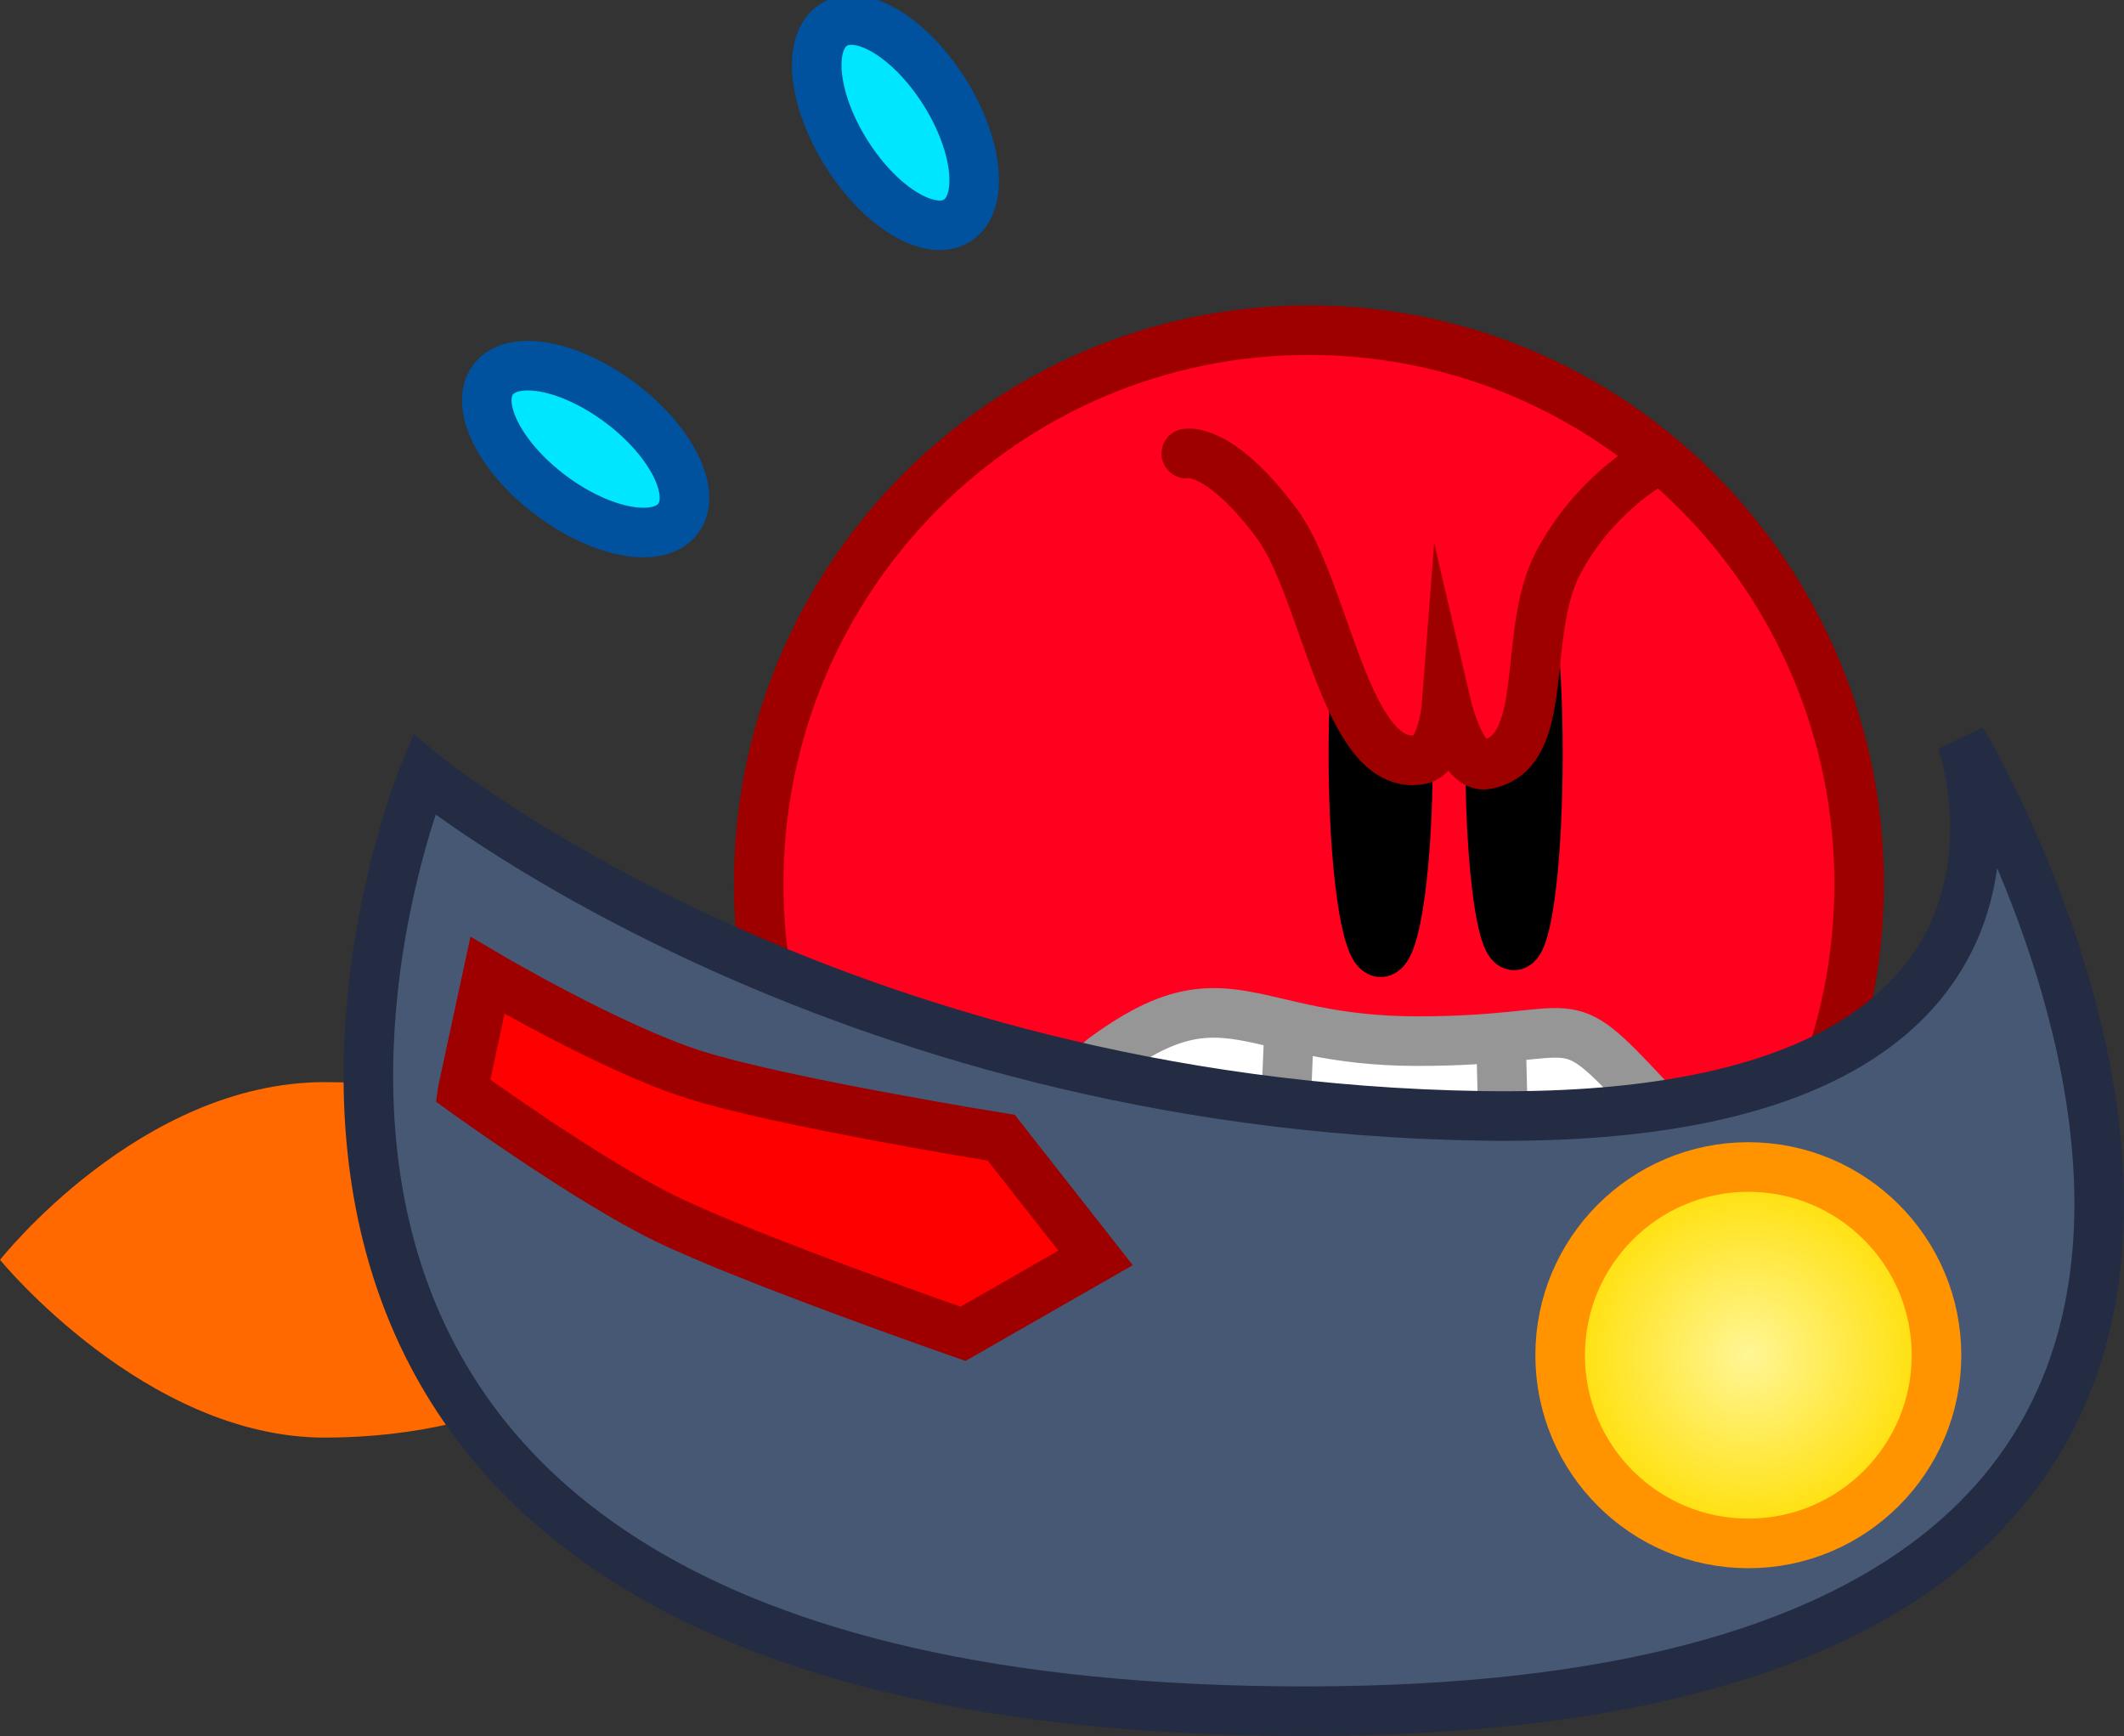 <svg version="1.1" xmlns="http://www.w3.org/2000/svg" xmlns:xlink="http://www.w3.org/1999/xlink" width="85.684" height="70.026" viewBox="0,0,85.684,70.026"><rect x="0" y="0" width="85.684" height="70.026" fill="#333333" stroke="none"/><defs><radialGradient cx="267.687" cy="193.491" r="7.591" gradientUnits="userSpaceOnUse" id="color-1"><stop offset="0" stop-color="#fff696"/><stop offset="1" stop-color="#ffde00"/></radialGradient></defs><g transform="translate(-197.158,-138.829)"><g data-paper-data="{&quot;isPaintingLayer&quot;:true}" fill-rule="nonzero" stroke-linejoin="miter" stroke-miterlimit="10" stroke-dasharray="" stroke-dashoffset="0" style="mix-blend-mode: normal"><path d="M210.256,182.476c7.234,0 13.097,3.21 13.097,7.169c0,3.959 -5.864,7.169 -13.097,7.169c-7.234,0 -13.097,-7.169 -13.097,-7.169c0,0 5.641,-7.169 13.097,-7.169z" fill="#ff6900" stroke="none" stroke-width="0" stroke-linecap="butt"/><path d="M272.158,174.48c0,12.335 -9.938,22.335 -22.197,22.335c-12.259,0 -22.197,-10 -22.197,-22.335c0,-12.335 9.938,-22.335 22.197,-22.335c12.259,0 22.197,10 22.197,22.335z" fill="#ff001e" stroke="#9e0000" stroke-width="2" stroke-linecap="butt"/><g stroke-width="2"><path d="M263.595,183.081c1.141,1.223 3.129,8.797 -0.037,9.697c-2.029,0.577 -6.543,-2.019 -9.222,-2.019c-2.848,0 -9.28,2.523 -11.708,0.867c-3.421,-2.332 -2.232,-9.177 -0.938,-10.126c4.968,-3.647 5.787,-0.677 12.646,-0.677c6.86,0 5.646,-1.615 9.259,2.258z" fill="#ffffff" stroke="#969696" stroke-linecap="butt"/><path d="M240.786,186.243l23.26,-0.677" fill="none" stroke="#8a7b6c" stroke-linecap="round"/><path d="M249.142,180.823l-0.452,10.614" fill="none" stroke="#969696" stroke-linecap="round"/><path d="M257.723,181.275l0.226,8.807" fill="none" stroke="#969696" stroke-linecap="round"/></g><path d="M253.96,169.241c0,4.416 -0.494,7.996 -1.103,7.996c-0.609,0 -1.103,-3.58 -1.103,-7.996c0,-4.416 0.494,-7.996 1.103,-7.996c0.609,0 1.103,3.58 1.103,7.996z" fill="#000000" stroke="#000000" stroke-width="2" stroke-linecap="butt"/><path d="M257.269,169.241c0,-4.264 0.432,-7.721 0.965,-7.721c0.533,0 0.965,3.457 0.965,7.721c0,4.264 -0.432,7.721 -0.965,7.721c-0.533,0 -0.965,-3.457 -0.965,-7.721z" fill="#000000" stroke="#000000" stroke-width="2" stroke-linecap="butt"/><path d="M263.763,157.528c0,0 -2.321,1.284 -3.754,4.017c-1.506,2.871 -0.237,7.66 -2.911,8.121c-0.989,0.171 -1.585,-2.385 -1.585,-2.385c0,0 -0.156,2.03 -1.07,2.191c-3.007,0.531 -3.799,-6.878 -5.786,-9.539c-2.329,-3.119 -3.644,-2.811 -3.644,-2.811" fill="#ff001e" stroke="#9e0000" stroke-width="2" stroke-linecap="round"/><path d="M224.516,159.743c-0.773,1.031 -3.071,0.613 -5.133,-0.933c-2.062,-1.546 -3.107,-3.636 -2.333,-4.667c0.773,-1.031 3.071,-0.613 5.133,0.933c2.062,1.546 3.107,3.636 2.333,4.667z" fill="#00e6ff" stroke="#00519e" stroke-width="2" stroke-linecap="butt"/><path d="M235.771,147.724c-1.09,0.687 -3.088,-0.523 -4.463,-2.703c-1.375,-2.18 -1.605,-4.505 -0.515,-5.192c1.09,-0.687 3.088,0.523 4.463,2.703c1.375,2.18 1.605,4.505 0.515,5.192z" fill="#00e6ff" stroke="#00519e" stroke-width="2" stroke-linecap="butt"/><path d="M248.721,207.844c-49.833,-0.542 -34.467,-37.776 -34.467,-37.776c0,0 16.327,13.373 42.72,13.769c24.912,0.374 19.32,-15.147 19.32,-15.147c0,0 23.918,39.715 -27.574,39.154z" fill="#475875" stroke="#232c43" stroke-width="2" stroke-linecap="butt"/><path d="M260.096,193.491c0,-4.192 3.399,-7.591 7.591,-7.591c4.192,0 7.591,3.399 7.591,7.591c0,4.192 -3.399,7.591 -7.591,7.591c-4.192,0 -7.591,-3.399 -7.591,-7.591z" fill="url(#color-1)" stroke="#ff9400" stroke-width="2" stroke-linecap="butt"/><path d="M215.823,182.809l1,-4.636c0,0 5.002,2.948 8.361,4.009c3.541,1.118 12.366,2.537 12.366,2.537l3.803,4.848l-5.348,3.061c0,0 -8.574,-2.99 -11.962,-4.63c-3.174,-1.536 -8.22,-5.188 -8.22,-5.188z" fill="#ff0000" stroke="#9e0000" stroke-width="2" stroke-linecap="butt"/></g></g></svg>